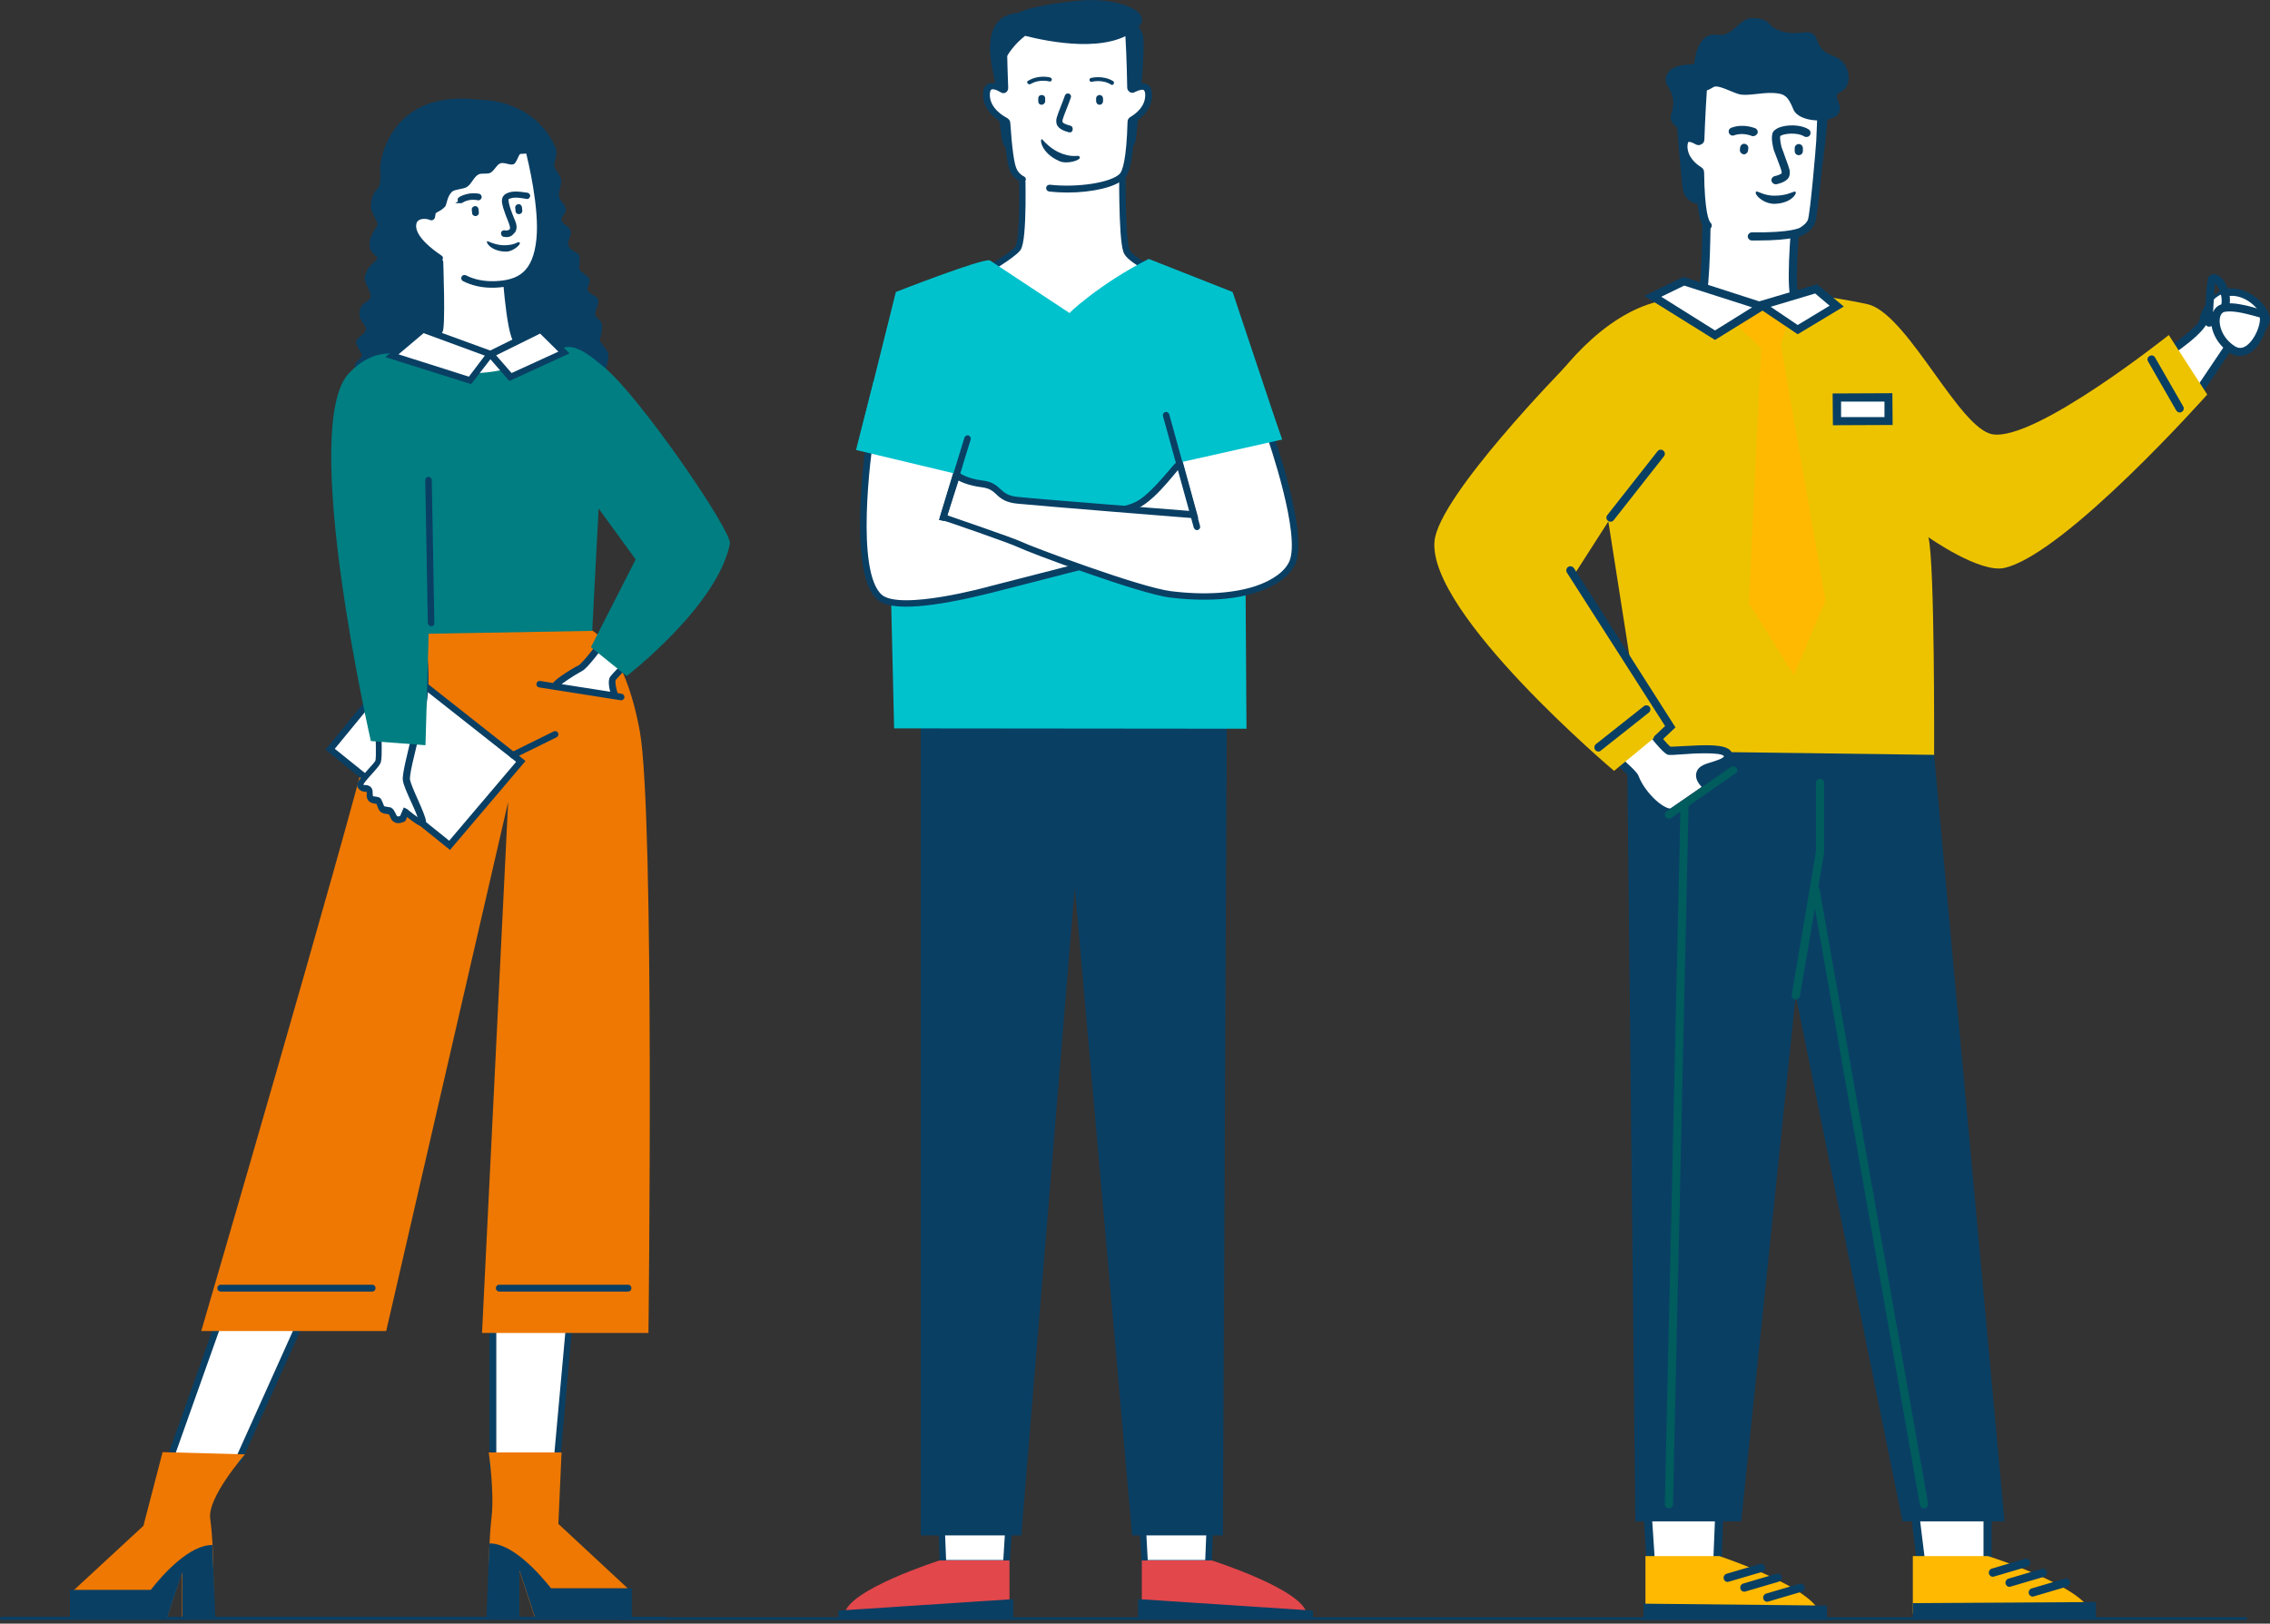 <svg width="622" height="445" viewBox="0 0 622 445" fill="none" xmlns="http://www.w3.org/2000/svg">
<rect x="0" y="0" width="622" height="445" fill="#333333" stroke="none"/>
<path d="M615.34 444.001H393.099C392.91 444.001 392.72 443.811 392.72 443.62C392.72 443.429 392.91 443.238 393.099 443.238H615.34C615.53 443.238 615.72 443.429 615.72 443.62C615.72 443.811 615.625 444.001 615.34 444.001Z" fill="#0A3F64"/>
<g clip-path="url(#clip0)">
<path d="M122.275 114.966L123.326 97.321H142.407L148.096 117.951L122.275 114.966Z" fill="white"/>
<path d="M60.656 360.423L46.477 400.103H65.382L83.851 358.93L60.656 360.423Z" fill="white"/>
<path d="M65.646 400.456H45.952L60.394 359.985L84.552 358.493L65.646 400.456ZM47.09 399.666H65.121L83.239 359.371L60.919 360.775L47.09 399.666Z" fill="#0A3F64" stroke="#0A3F64"/>
<path d="M135.055 362.971V401.774H152.473L156.149 361.391L135.055 362.971Z" fill="white"/>
<path d="M152.823 402.211H134.617V362.618L156.499 360.95L152.823 402.211ZM135.492 401.421H152.123L155.711 361.828L135.492 363.408V401.421Z" fill="#0A3F64" stroke="#0A3F64"/>
<path d="M151.51 204.861L140.919 212.499L105.821 364.813H55.143C55.143 364.813 94.092 231.461 101.445 201.876C108.797 172.291 116.412 172.379 116.412 172.379L162.276 172.818C162.276 172.818 171.204 177.646 175.318 200.472C179.431 223.297 177.681 365.34 177.681 365.34H132.079L139.694 210.48L151.51 204.861Z" fill="#EE7802"/>
<path d="M109.322 182.297L142.67 208.722L123.151 231.723L90.416 205.386L109.322 182.297Z" fill="white"/>
<path d="M123.239 232.253L89.891 205.389L109.234 181.774L143.282 208.637L123.239 232.253ZM91.028 205.302L123.151 231.112L142.144 208.725L109.409 182.915L91.028 205.302Z" fill="#0A3F64" stroke="#0A3F64"/>
<path d="M115.274 196.082C112.735 206.266 111.16 212.236 111.423 213.816C111.773 216.098 115.799 223.473 115.799 225.316C115.799 226.37 111.335 222.595 111.16 222.507L110.372 224.351C110.372 224.351 109.147 225.053 108.272 224.438C107.571 223.912 107.484 222.595 106.784 222.244C106.696 222.244 105.208 222.068 104.77 221.805C104.158 221.453 104.07 220.137 103.633 219.61C103.37 219.259 102.057 219.434 101.619 218.908C100.919 218.117 101.532 216.976 101.007 216.449C100.569 215.923 99.431 216.537 98.644 215.572C97.856 214.606 103.282 209.953 103.545 208.724C104.42 204.159 100.919 167.112 106.083 159.737C111.247 152.363 119.387 179.49 115.274 196.082Z" fill="white"/>
<path d="M115.624 225.929C115.099 225.929 114.048 225.314 111.422 223.208L111.335 223.12L110.722 224.612L110.635 224.7C110.547 224.7 109.147 225.578 108.096 224.788C107.659 224.437 107.484 223.998 107.309 223.559C107.134 223.208 106.959 222.856 106.784 222.681C106.696 222.681 106.696 222.681 106.608 222.681C105.908 222.593 105.12 222.505 104.77 222.242C104.245 221.978 104.07 221.276 103.808 220.662C103.72 220.398 103.633 220.047 103.457 219.872C103.37 219.872 103.107 219.784 102.845 219.784C102.32 219.696 101.794 219.608 101.444 219.257C100.919 218.73 100.919 218.028 101.007 217.501C101.007 217.15 101.007 216.887 100.919 216.711C100.832 216.623 100.657 216.623 100.306 216.536C99.781 216.536 99.081 216.448 98.556 215.745C97.943 214.955 99.081 213.638 101.182 211.268C102.145 210.215 103.282 208.986 103.37 208.547C103.633 207.23 103.457 202.753 103.282 197.222C102.845 184.229 102.232 164.652 105.908 159.472C107.046 157.804 108.271 157.892 109.059 158.331C111.51 159.472 114.048 165.179 115.624 172.904C117.287 181.332 117.374 189.848 115.711 196.256C115.449 197.31 115.186 198.363 114.924 199.329C112.91 207.23 111.598 212.497 111.86 213.814C112.035 214.78 112.998 217.062 113.961 219.169C115.099 221.803 116.236 224.261 116.236 225.314C116.236 225.578 116.149 225.753 115.886 225.841C115.799 225.929 115.711 225.929 115.624 225.929ZM110.897 221.978L111.247 222.154C111.335 222.154 111.422 222.242 111.773 222.593C113.873 224.261 114.836 224.876 115.274 225.051C115.099 223.998 114.048 221.627 113.085 219.52C112.035 217.238 111.072 215.043 110.897 213.902C110.635 212.409 111.86 207.669 113.961 199.065C114.223 198.1 114.486 197.046 114.749 195.993L115.099 196.081L114.749 195.993C116.324 189.76 116.236 181.332 114.661 172.992C113.173 165.618 110.722 159.999 108.534 158.946C108.271 158.858 107.396 158.419 106.346 159.824C102.845 164.828 103.457 184.229 103.895 197.134C104.07 203.016 104.245 207.23 103.895 208.634C103.808 209.249 102.932 210.215 101.532 211.795C100.569 212.848 98.906 214.692 98.994 215.219C99.344 215.658 99.694 215.658 100.131 215.658C100.482 215.658 100.919 215.745 101.269 216.097C101.619 216.448 101.619 216.974 101.619 217.413C101.619 217.852 101.619 218.291 101.882 218.555C102.057 218.73 102.495 218.818 102.845 218.818C103.37 218.906 103.72 218.906 103.983 219.257C104.158 219.52 104.245 219.872 104.42 220.223C104.595 220.662 104.77 221.188 104.945 221.364C105.208 221.54 106.083 221.627 106.521 221.715C106.871 221.715 106.871 221.803 106.959 221.803C107.396 222.066 107.659 222.593 107.921 223.12C108.096 223.471 108.271 223.91 108.534 224.085C108.972 224.437 109.759 224.173 110.022 223.998L110.897 221.978Z" fill="#0A3F64" stroke="#0A3F64"/>
<path d="M133.917 398.085C133.917 398.085 135.492 408.971 134.705 415.731C133.479 426.09 133.917 443.209 133.917 443.209H142.319V430.48L146.521 443.209H172.079V435.396L152.998 417.662L153.873 398.085H133.917Z" fill="#EE7802"/>
<path d="M150.985 435.307C147.572 431.006 140.307 422.929 134.092 423.017L133.305 443.121H142.32V430.391L145.383 439.609L146.521 443.121H173.13V435.307H150.985Z" fill="#0A3F64"/>
<path d="M67.133 398.611C67.133 398.611 56.805 410.375 57.593 416.169C58.993 426.44 58.381 443.647 58.381 443.647H49.891V430.918L45.689 443.647H20.219V435.834L39.3 418.188L44.551 397.997L67.133 398.611Z" fill="#EE7802"/>
<path d="M58.993 443.562L58.205 423.458C51.991 423.37 44.726 431.359 41.312 435.749H19.168V443.562H45.776L47.352 438.734L49.978 430.92V443.65H58.993V443.562Z" fill="#0A3F64"/>
<path d="M131.554 27.351C131.554 27.351 144.42 26.912 151.072 38.149C152.823 41.134 152.735 41.66 151.86 44.909C151.51 46.313 153.873 47.894 153.786 49.825C153.786 50.878 153.085 52.371 153.173 53.512C153.26 55.092 154.836 55.795 155.011 57.375C155.186 58.428 153.611 59.394 153.873 60.36C154.048 61.413 156.061 62.115 156.324 63.169C156.674 64.486 155.711 65.451 155.711 66.68C155.711 68.173 156.849 68.524 158.337 69.49C159.387 70.104 158.337 73.528 158.95 74.143C159.475 74.669 161.138 75.723 161.401 76.249C161.926 77.654 160.788 78.708 160.963 79.41C161.225 80.551 163.501 80.99 163.851 82.044C164.201 83.097 163.326 84.677 163.064 85.906C162.889 86.96 164.814 87.925 164.902 88.716C165.164 90.91 164.464 92.315 164.376 93.105C164.289 94.071 166.74 96.002 166.74 97.231C165.689 123.392 96.455 118.388 97.243 100.04C97.331 98.899 99.694 98.197 98.993 96.792C98.468 95.827 97.943 95.124 97.593 94.071C97.156 92.93 99.606 91.876 100.131 90.735C100.919 89.067 97.768 88.101 98.643 84.853C99.344 82.395 101.794 82.834 101.532 80.902C101.357 79.322 99.694 77.215 99.956 75.898C100.832 71.86 104.333 71.509 103.107 70.28C101.794 68.963 100.832 68.349 101.444 65.539C101.707 64.31 103.457 61.676 103.457 61.676C103.282 59.569 101.007 58.34 101.794 54.917C102.932 50.088 104.595 53.688 104.158 46.313C103.983 44.996 106.346 24.103 131.554 27.351Z" fill="#0A3F64"/>
<path d="M120.35 67.118C120.35 67.118 121.226 89.592 120.438 90.821C117.55 94.859 108.797 98.459 106.871 98.985C104.858 99.512 139.256 112.68 139.256 112.68L155.711 104.604L149.322 98.81C149.322 98.81 143.983 96.088 141.62 93.718C139.256 91.26 138.118 68.434 138.118 68.434L120.35 67.118Z" fill="white"/>
<path d="M139.168 113.035L138.993 112.947C138.906 112.947 130.765 109.787 122.713 106.538C106.17 99.954 106.258 99.34 106.258 98.901C106.258 98.725 106.345 98.55 106.608 98.462C108.884 97.847 117.199 94.248 120 90.473C120.525 89.419 120.175 75.549 119.825 67.033V66.594L138.468 67.823V68.174C138.818 74.495 140.043 91.351 141.881 93.195C144.157 95.565 149.409 98.198 149.496 98.286H149.584L156.411 104.431L139.168 113.035ZM107.483 99.076C110.459 100.832 127.527 107.68 139.168 112.069L155.011 104.256L149.146 98.901C148.534 98.637 143.632 96.091 141.356 93.721C139.081 91.351 137.943 72.125 137.768 68.526L120.787 67.384C121.05 73.178 121.575 89.683 120.787 90.824C117.899 94.862 110.197 98.198 107.483 99.076Z" fill="#0A3F64" stroke="#0A3F64"/>
<path d="M120.613 70.807C117.987 69.051 113.348 65.539 113.26 62.028C113.173 58.604 117.111 58.955 118.249 59.482C119.037 59.833 118.249 42.538 118.249 42.538L144.945 41.134C144.945 41.134 148.884 55.97 147.921 65.539C146.958 75.108 142.582 77.654 135.58 77.918C132.166 78.093 129.453 77.303 127.265 76.25L120.613 70.807Z" fill="white"/>
<path d="M134.704 78.355C131.903 78.355 129.365 77.741 127.089 76.6C126.914 76.512 126.827 76.249 126.914 76.073C127.002 75.897 127.265 75.809 127.44 75.897C129.803 77.126 132.604 77.653 135.58 77.565C142.057 77.302 146.521 75.107 147.483 65.538C148.359 56.935 145.12 43.766 144.595 41.572L118.599 42.976C118.687 44.117 118.774 47.453 118.862 50.877C119.037 59.481 118.774 59.656 118.424 59.832C118.249 59.92 118.162 59.92 117.987 59.832C117.286 59.481 115.448 59.217 114.398 60.007C113.785 60.446 113.523 61.061 113.523 62.027C113.61 65.275 118.074 68.699 120.7 70.454C120.875 70.542 120.963 70.805 120.788 70.981C120.7 71.157 120.437 71.245 120.262 71.069C117.461 69.225 112.823 65.626 112.735 62.027C112.647 60.534 113.348 59.744 113.96 59.305C115.186 58.427 117.024 58.691 117.987 58.954C118.337 57.198 117.987 48.156 117.724 42.537V42.098L145.12 40.606L145.295 41.045C145.295 41.221 149.234 56.145 148.271 65.626C147.833 70.279 146.521 73.527 144.245 75.546C142.232 77.302 139.606 78.18 135.58 78.355C135.317 78.355 135.054 78.355 134.704 78.355Z" fill="#0A3F64" stroke="#0A3F64"/>
<path d="M148.009 40.519C148.009 40.519 146.171 40.607 142.845 41.924C142.057 42.187 141.62 44.645 140.744 44.997C139.782 45.436 138.031 44.294 136.981 44.821C135.93 45.348 135.493 46.752 134.355 47.367C133.48 47.806 131.992 47.367 131.116 47.806C129.716 48.596 129.366 50.264 127.965 51.23C127.09 51.844 124.639 51.844 123.852 52.547C122.451 53.863 122.451 56.146 121.926 56.673C120.088 58.516 119.3 57.726 118.512 59.833C118.512 59.833 117.024 59.131 115.887 59.219C114.486 59.306 113.961 59.833 113.961 59.833L115.449 39.993L148.009 40.519Z" fill="#0A3F64"/>
<path d="M180.656 154.468C180.306 154.732 181.006 155.346 170.591 168.953C164.201 177.381 160.613 182.297 159.125 183.088C155.886 184.843 151.51 187.828 152.122 188.092L168.402 190.637C168.402 190.637 167.09 186.862 167.965 185.897C170.941 182.385 191.51 163.247 194.048 154.644C196.674 146.128 180.656 154.468 180.656 154.468Z" fill="white"/>
<path d="M193.96 151.046C191.072 148.676 181.532 153.504 180.481 154.119H180.394C180.306 154.206 180.219 154.294 180.131 154.47C179.256 156.401 175.93 161.142 170.241 168.604C169.54 169.482 168.928 170.36 168.315 171.15C163.413 177.646 160.087 181.948 158.949 182.65C158.862 182.65 152.385 186.337 151.772 187.742L147.921 187.128C147.746 187.128 147.483 187.215 147.483 187.479C147.483 187.654 147.571 187.918 147.834 187.918L170.153 191.429C170.153 191.429 170.153 191.429 170.241 191.429C170.416 191.429 170.591 191.254 170.591 191.078C170.591 190.902 170.503 190.639 170.241 190.639L168.84 190.376C168.315 188.883 167.877 186.601 168.315 186.074C168.928 185.284 170.503 183.704 172.516 181.685C179.518 174.574 192.472 161.405 194.486 154.645C195.011 153.065 194.836 151.748 193.96 151.046ZM193.698 154.558C191.772 161.142 178.906 174.222 171.904 181.246C169.803 183.353 168.315 184.845 167.702 185.635C166.914 186.513 167.527 188.971 167.877 190.2L152.735 187.83C153.61 186.952 156.586 184.933 159.3 183.44C160.613 182.738 163.588 178.788 168.928 171.764C169.54 170.974 170.153 170.096 170.853 169.218C176.542 161.756 179.869 156.928 180.831 154.909C180.831 154.909 180.831 154.821 180.919 154.821C183.807 153.329 191.422 149.993 193.435 151.748C194.048 152.187 194.135 153.153 193.698 154.558Z" fill="#0A3F64" stroke="#0A3F64"/>
<path d="M165.251 100.391C174.967 108.117 200.7 145.691 200 149.027C196.586 166.146 171.728 185.284 171.728 185.284L161.925 177.383L174.179 153.328L164.026 139.37L162.275 172.905L117.461 173.696L116.586 204.246L101.619 203.105C101.619 203.105 81.838 116.545 95.667 102.235C100.306 97.406 104.507 96.88 106.783 96.88C113.61 96.88 125.076 109.96 153.96 95.475C157.636 93.719 162.625 98.284 165.251 100.391Z" fill="#007E82"/>
<path d="M142.144 58.692C141.707 58.692 141.269 58.341 141.269 57.902L141.181 57.024C141.094 56.498 141.444 56.059 141.969 55.971C142.494 55.883 142.932 56.234 143.019 56.761L143.107 57.639C143.194 58.166 142.844 58.605 142.319 58.692C142.232 58.692 142.144 58.692 142.144 58.692Z" fill="#0A3F64"/>
<path d="M130.241 59.22C129.803 59.22 129.366 58.869 129.366 58.43L129.278 57.552C129.191 57.025 129.541 56.586 130.066 56.498C130.591 56.41 131.029 56.762 131.116 57.288L131.204 58.166C131.291 58.693 130.941 59.132 130.416 59.22C130.328 59.22 130.328 59.22 130.241 59.22Z" fill="#0A3F64"/>
<path d="M126.302 55.179C126.127 55.179 126.04 55.091 125.952 55.003C125.864 54.828 125.864 54.564 126.04 54.476C128.49 52.984 131.116 53.599 131.204 53.599C131.379 53.686 131.554 53.862 131.466 54.125C131.379 54.301 131.204 54.476 130.941 54.389C130.941 54.389 128.49 53.774 126.39 55.179C126.477 55.179 126.39 55.179 126.302 55.179Z" fill="#0A3F64" stroke="#0A3F64"/>
<path d="M138.73 64.486C138.468 64.486 138.205 64.398 138.03 64.398C137.855 64.31 137.768 64.135 137.768 63.959C137.768 63.696 137.943 63.608 138.205 63.608C138.293 63.608 138.38 63.608 138.38 63.696C138.643 63.696 139.431 63.696 139.956 63.257C140.218 62.993 140.306 62.642 140.218 62.115C140.131 61.589 139.868 60.886 139.518 60.008C139.256 59.482 139.08 58.867 138.818 58.165C138.03 56.058 137.855 54.917 138.205 54.214C138.468 53.688 138.905 53.512 139.343 53.337C139.431 53.337 139.518 53.249 139.518 53.249C141.181 52.634 144.332 53.337 144.507 53.337C144.682 53.424 144.857 53.6 144.77 53.775C144.682 53.951 144.507 54.127 144.332 54.039C144.332 54.039 141.269 53.337 139.868 53.863C139.781 53.863 139.693 53.951 139.606 53.951C139.256 54.039 138.993 54.127 138.905 54.39C138.73 54.829 138.905 55.97 139.518 57.726C139.781 58.428 140.043 59.043 140.218 59.569C140.568 60.447 140.919 61.15 141.006 61.764C141.181 62.906 140.744 63.432 140.306 63.783C139.868 64.398 139.256 64.486 138.73 64.486Z" fill="#0A3F64" stroke="#0A3F64"/>
<path d="M107.483 97.496L115.974 90.297L134.442 97.057L128.84 104.256L107.483 97.496Z" fill="white"/>
<path d="M154.485 96.618L148.183 90.297L134.441 97.057L139.868 103.29L154.485 96.618Z" fill="white"/>
<path d="M155.186 96.705L148.184 89.769L134.355 96.617L116.061 89.945L115.886 89.857L106.608 97.671L128.928 104.694L134.355 97.671L139.694 103.816L155.186 96.705ZM128.665 103.816L108.184 97.319L115.974 90.735L133.654 97.232L128.665 103.816ZM148.096 90.823L153.873 96.529L140.044 102.85L135.142 97.232L148.096 90.823Z" fill="#0A3F64" stroke="#0A3F64"/>
<path d="M118.162 171.148C117.987 171.148 117.812 170.972 117.725 170.797L117.024 131.643C117.024 131.379 117.199 131.204 117.375 131.204C117.55 131.204 117.812 131.379 117.812 131.555L118.512 170.709C118.6 170.972 118.425 171.148 118.162 171.148Z" fill="#0A3F64" stroke="#0A3F64"/>
<path d="M142.407 66.505C142.844 66.944 140.568 68.963 138.73 68.963C134.091 68.963 132.691 65.715 133.741 66.154C134.091 66.329 136.455 67.383 138.73 67.207C141.706 67.031 141.881 65.978 142.407 66.505Z" fill="#0A3F64"/>
<path d="M140.569 207.407C140.394 207.407 140.306 207.319 140.219 207.143C140.131 206.968 140.219 206.705 140.394 206.617L151.948 200.91C152.123 200.823 152.385 200.91 152.473 201.086C152.56 201.262 152.473 201.525 152.298 201.613L140.744 207.319C140.657 207.407 140.657 207.407 140.569 207.407Z" fill="#0A3F64" stroke="#0A3F64"/>
<path d="M101.97 353.489H60.482C60.219 353.489 60.044 353.313 60.044 353.05C60.044 352.786 60.219 352.611 60.482 352.611H101.97C102.232 352.611 102.407 352.786 102.407 353.05C102.407 353.313 102.232 353.489 101.97 353.489Z" fill="#0A3F64" stroke="#0A3F64"/>
<path d="M172.078 353.489H136.805C136.542 353.489 136.367 353.313 136.367 353.05C136.367 352.786 136.542 352.611 136.805 352.611H172.078C172.341 352.611 172.516 352.786 172.516 353.05C172.516 353.313 172.341 353.489 172.078 353.489Z" fill="#0A3F64" stroke="#0A3F64"/>
<path d="M182.319 444H0.438C0.175 444 0 443.824 0 443.561C0 443.298 0.175 443.122 0.438 443.122H182.319C182.582 443.122 182.757 443.298 182.757 443.561C182.757 443.824 182.495 444 182.319 444Z" fill="#0A3F64"/>
</g>
<g clip-path="url(#clip1)">
<path d="M279.934 44.544C279.934 44.544 280.693 65.623 278.89 68.007C276.991 70.392 267.308 75.829 267.308 75.829L300.345 96.812L320.186 76.305C320.186 76.305 309.553 71.632 308.509 68.866C307.085 65.05 307.37 44.544 307.37 44.544H279.934Z" fill="white"/>
<path d="M300.439 97.386L266.548 75.926L267.117 75.639C267.212 75.544 276.801 70.203 278.604 67.913C279.934 66.197 279.934 53.129 279.649 44.736C279.649 44.545 279.839 44.354 280.028 44.354C280.218 44.354 280.408 44.545 280.408 44.736C280.408 46.739 281.073 65.815 279.174 68.295C277.56 70.393 270.155 74.686 268.067 75.926L300.344 96.337L319.616 76.403C317.338 75.353 309.173 71.538 308.319 68.963C306.895 65.052 307.18 45.404 307.18 44.545C307.18 44.354 307.369 44.164 307.559 44.164C307.749 44.164 307.939 44.354 307.939 44.545C307.939 44.736 307.654 64.957 309.078 68.677C309.838 70.87 317.622 74.59 320.47 75.926L320.945 76.116L300.439 97.386Z" fill="#0A3F64" stroke="#0A3F64"/>
<path d="M287.244 2.194C282.877 2.671 272.149 3.625 272.149 11.541C272.149 20.507 273.668 32.048 274.523 38.153C274.902 40.537 276.896 42.349 279.364 42.349H306.421C308.889 42.349 310.977 40.442 311.262 37.962C312.212 29.664 314.11 12.018 313.066 9.347C309.743 0.382 294.174 1.526 287.244 2.194Z" fill="#0A3F64"/>
<path d="M287.623 51.602C295.313 52.46 304.901 51.029 307.559 48.359C309.078 46.833 309.742 40.633 309.932 33.479C309.932 33.288 310.027 33.098 310.217 33.002C312.116 31.953 314.869 29.569 314.774 26.039C314.679 22.987 312.401 23.655 310.692 24.609C310.407 24.799 310.027 24.513 310.027 24.227C309.932 15.738 309.363 8.203 309.363 8.203H274.997C274.997 8.203 275.092 15.834 275.376 24.323C275.376 24.704 274.997 24.99 274.617 24.799C272.813 23.75 270.345 22.892 270.25 26.039C270.155 30.045 273.668 32.525 275.471 33.384C275.661 33.479 275.756 33.67 275.756 33.861C276.136 39.87 276.705 45.116 277.56 46.928C278.035 47.977 278.889 48.74 280.028 49.408L287.623 51.602Z" fill="white"/>
<path d="M292.465 52.271C290.851 52.271 289.142 52.175 287.528 51.985C287.338 51.985 287.148 51.794 287.148 51.508C287.148 51.317 287.338 51.126 287.623 51.126C295.313 51.985 304.711 50.554 307.179 47.979C308.034 47.12 309.173 43.877 309.458 33.385C309.458 33.004 309.648 32.718 309.932 32.527C311.262 31.764 314.394 29.57 314.299 25.945C314.299 25.087 314.015 24.515 313.635 24.229C313.065 23.942 312.021 24.133 310.692 24.801C310.407 24.992 310.122 24.992 309.838 24.801C309.553 24.61 309.363 24.324 309.363 24.038C309.268 16.694 308.888 10.017 308.793 8.395H275.377C275.377 10.112 275.471 16.789 275.756 24.133C275.756 24.419 275.566 24.801 275.377 24.896C275.092 25.087 274.807 25.087 274.522 24.896C273.098 24.038 271.959 23.752 271.389 24.133C271.01 24.324 270.725 24.992 270.725 25.85C270.63 30.238 275.282 32.527 275.756 32.813C276.041 33.004 276.326 33.29 276.326 33.671C276.801 40.634 277.37 45.022 278.13 46.548C278.509 47.406 279.269 48.265 280.408 48.837C280.598 48.932 280.693 49.219 280.503 49.409C280.408 49.6 280.123 49.696 279.933 49.505C278.699 48.742 277.75 47.883 277.275 46.834C276.516 45.213 275.946 40.73 275.471 33.671C275.471 33.576 275.471 33.576 275.377 33.481C272.813 32.241 269.775 29.475 269.87 25.85C269.87 24.61 270.25 23.847 270.915 23.466C271.769 22.989 273.098 23.275 274.807 24.229H274.902C274.902 24.229 274.902 24.229 274.902 24.133C274.617 15.74 274.522 8.109 274.522 8.014V7.632H309.648V8.014C309.648 8.109 310.122 15.549 310.312 24.038V24.133H310.407C312.021 23.275 313.255 23.084 314.11 23.561C314.774 23.942 315.154 24.706 315.154 25.945C315.249 29.952 311.831 32.431 310.407 33.194C310.312 33.194 310.312 33.29 310.312 33.385C310.122 42.065 309.268 47.025 307.844 48.456C305.66 50.84 299.11 52.271 292.465 52.271Z" fill="#0A3F64" stroke="#0A3F64"/>
<path d="M315.724 161.481C297.022 152.515 288.003 169.97 272.149 165.582C271.2 165.296 260.378 163.388 248.796 164.247C236.169 165.105 263.131 132.389 262.086 130.196C260.567 126.857 233.701 125.522 235.03 121.897L245.473 80.025C245.473 80.025 268.827 70.868 271.2 71.345L293.13 85.843C292.085 86.416 301.484 77.641 314.775 70.964L337.749 80.025L351.134 120.085L323.319 127.048C325.882 133.725 328.16 167.49 315.724 161.481Z" fill="#00C2CD"/>
<path d="M331.483 418.343L331.103 428.453H313.73L312.971 417.007L331.483 418.343Z" fill="white"/>
<path d="M331.483 428.834H313.35L312.591 416.53L331.957 417.866L331.483 428.834ZM314.015 428.071H330.723L331.103 418.724L313.445 417.484L314.015 428.071Z" fill="#0A3F64" stroke="#0A3F64"/>
<path d="M332.053 427.69C332.053 427.69 357.21 435.702 358.065 442.379H312.876V427.69H332.053Z" fill="#E2474B"/>
<path d="M359.773 441.425V443.619H311.831V438.277L359.773 441.425Z" fill="#0A3F64"/>
<path d="M258.004 418.343L258.384 428.453H275.757L276.516 417.007L258.004 418.343Z" fill="white"/>
<path d="M276.136 428.833H258.004L257.624 417.96L276.991 416.625L276.136 428.833ZM258.763 428.07H275.377L276.041 417.483L258.383 418.723L258.763 428.07Z" fill="#0A3F64" stroke="#0A3F64"/>
<path d="M301.578 216.039L296.357 220.617L279.838 420.822H252.308V197.249L336.134 199.252L335.09 420.822H310.217L291.705 211.746L301.578 216.039Z" fill="#0A3F64"/>
<path d="M301.294 28.71C300.724 28.71 300.345 28.233 300.345 27.756V26.993C300.345 26.421 300.819 26.039 301.294 26.039C301.864 26.039 302.243 26.516 302.243 26.993V27.756C302.243 28.233 301.864 28.71 301.294 28.71Z" fill="#0A3F64"/>
<path d="M285.44 28.71C284.87 28.71 284.49 28.328 284.49 27.756V26.993C284.49 26.421 284.87 26.039 285.44 26.039C286.009 26.039 286.389 26.421 286.389 26.993V27.756C286.389 28.233 285.914 28.71 285.44 28.71Z" fill="#0A3F64"/>
<path d="M282.022 23.083C281.832 23.083 281.642 22.987 281.547 22.797C281.357 22.51 281.452 22.224 281.737 22.129C284.585 20.412 287.718 21.175 287.813 21.27C288.097 21.366 288.287 21.652 288.192 21.938C288.097 22.224 287.813 22.415 287.528 22.32C287.528 22.32 284.775 21.556 282.306 23.083C282.212 23.083 282.117 23.083 282.022 23.083Z" fill="#0A3F64"/>
<path d="M304.711 23.273C304.616 23.273 304.521 23.273 304.426 23.178C301.958 21.652 299.205 22.415 299.205 22.415C298.92 22.51 298.635 22.319 298.54 22.033C298.445 21.747 298.635 21.461 298.92 21.366C299.015 21.366 302.148 20.507 304.996 22.224C305.281 22.415 305.281 22.701 305.186 22.892C305.091 23.178 304.901 23.273 304.711 23.273Z" fill="#0A3F64"/>
<path d="M244.144 163.293L244.998 199.633L341.546 199.728L341.261 154.995L244.144 163.293Z" fill="#00C2CD"/>
<path d="M254.587 164.819C251.359 164.819 247.846 164.533 244.049 163.865C243.764 163.77 243.574 163.484 243.574 163.198C243.669 162.912 243.859 162.721 244.239 162.721C258.479 165.296 269.111 161.767 271.105 161.099C271.105 154.137 272.339 148.795 272.719 147.174L250.125 139.543C249.84 139.448 249.65 139.162 249.745 138.876C249.84 138.589 250.125 138.399 250.409 138.494L273.953 146.506L273.858 146.983C273.858 147.078 272.149 152.992 272.149 161.481V161.862L271.865 161.958C271.675 162.053 264.934 164.819 254.587 164.819Z" fill="#0A3F64"/>
<path d="M257.434 427.69C257.434 427.69 232.276 435.702 231.422 442.379H276.61V427.69H257.434Z" fill="#E2474B"/>
<path d="M392.62 444.001H170.38C170.19 444.001 170 443.81 170 443.619C170 443.429 170.19 443.238 170.38 443.238H392.62C392.81 443.238 393 443.429 393 443.619C393 443.81 392.905 444.001 392.62 444.001Z" fill="#0A3F64"/>
<path d="M294.364 242.175C294.174 242.175 293.984 241.984 293.984 241.793L291.99 220.523L287.054 219.283L284.016 210.604C283.921 210.413 284.016 210.222 284.206 210.127C284.395 210.031 284.585 210.127 284.68 210.318L287.623 218.616L292.655 219.856L294.743 241.698C294.838 241.984 294.648 242.175 294.364 242.175C294.364 242.175 294.459 242.175 294.364 242.175Z" fill="#0A3F64"/>
<path d="M294.364 242.175C294.174 242.175 293.984 241.984 293.984 241.793L291.99 220.523L287.054 219.283L284.016 210.604C283.921 210.413 284.016 210.222 284.206 210.127C284.395 210.031 284.585 210.127 284.68 210.318L287.623 218.616L292.655 219.856L294.743 241.698C294.838 241.984 294.648 242.175 294.364 242.175ZM294.364 242.175C294.459 242.175 294.364 242.175 294.364 242.175Z" stroke="#0A3F64"/>
<path d="M229.714 441.425V443.619H277.656V438.277L229.714 441.425Z" fill="#0A3F64"/>
<path d="M271.579 161.481L315.818 150.13C315.818 150.13 327.495 144.884 327.59 140.592L323.223 127.048C322.084 127.525 317.812 134.011 313.16 137.349C309.363 140.115 304.901 139.925 304.901 139.925L273.668 144.121L258.573 141.737L262.655 128.288L238.732 118.75C238.732 118.75 232.846 156.426 241.105 163.675C246.517 168.539 271.579 161.481 271.579 161.481Z" fill="white"/>
<path d="M248.32 165.774C244.998 165.774 242.15 165.298 240.726 163.962C232.371 156.618 237.973 120.182 238.162 118.656L238.257 118.179L263.035 128.099L259.048 141.452L273.668 143.741L304.901 139.545C304.901 139.545 309.363 139.64 312.97 137.065C315.818 134.966 318.477 131.819 320.47 129.53C321.894 127.813 322.654 126.954 323.128 126.764L323.508 126.573L328.065 140.594V140.689C327.97 145.172 316.578 150.323 316.008 150.609H315.913L271.674 161.959C270.915 162.055 257.624 165.774 248.32 165.774ZM238.922 119.324C238.257 123.711 233.701 156.809 241.295 163.39C246.612 168.064 271.294 161.196 271.579 161.101L315.818 149.75C319.046 148.32 327.211 143.932 327.305 140.689L323.128 127.717C322.654 128.194 321.894 129.053 321.135 130.006C319.141 132.391 316.388 135.634 313.445 137.732C309.743 140.403 305.376 140.403 304.901 140.403L273.573 144.6L257.909 142.12L261.991 128.671L238.922 119.324Z" fill="#0A3F64" stroke="#0A3F64"/>
<path d="M278.699 137.064C272.908 136.492 273.953 133.154 269.016 132.581C264.08 132.009 262.086 130.197 262.086 130.197L258.479 141.738C258.479 141.738 276.991 148.033 279.364 149.178C281.642 150.322 312.116 161.768 320.755 162.817C341.356 165.297 351.894 159.479 354.077 154.042C357.495 145.744 347.337 117.511 347.337 117.511L322.274 123.52L327.211 140.975C327.211 141.07 284.49 137.637 278.699 137.064Z" fill="white"/>
<path d="M329.964 163.867C327.021 163.867 323.983 163.676 320.755 163.295C312.116 162.245 281.737 150.8 279.269 149.56C276.99 148.415 258.668 142.12 258.478 142.12L258.099 142.025L261.991 129.53L262.466 129.911C262.466 129.911 264.459 131.628 269.206 132.2C271.674 132.486 272.718 133.44 273.763 134.394C274.902 135.443 275.946 136.397 278.794 136.683C284.111 137.256 321.704 140.212 326.736 140.594L321.894 123.234L347.716 117.035L347.811 117.321C348.191 118.465 357.969 145.84 354.552 154.138C353.223 157.286 349.615 160.052 344.489 161.769C340.311 163.199 335.47 163.867 329.964 163.867ZM258.953 141.548C261.611 142.501 277.37 147.843 279.554 148.892C282.022 150.132 312.211 161.482 320.85 162.532C330.059 163.676 338.128 163.104 344.204 161.101C349.045 159.479 352.558 156.904 353.792 153.947C356.925 146.412 348.286 121.231 347.147 117.988L322.844 123.902L327.685 141.548H327.306C326.831 141.548 284.49 138.114 278.794 137.542C275.661 137.256 274.332 136.111 273.288 135.062C272.339 134.203 271.389 133.345 269.111 133.059C265.409 132.582 263.225 131.533 262.371 130.96L258.953 141.548Z" fill="#0A3F64" stroke="#0A3F64"/>
<path d="M293.129 35.768C293.129 35.768 293.129 35.673 293.129 35.768C292.559 35.673 290.281 35.1 289.996 33.765C289.806 32.811 289.901 32.525 291.23 29.091C291.515 28.328 291.895 27.47 292.275 26.325C292.37 26.135 292.559 26.039 292.749 26.135C292.939 26.23 293.034 26.421 292.939 26.611C292.559 27.756 292.18 28.614 291.895 29.378C290.566 32.716 290.566 32.907 290.661 33.574C290.756 34.147 292.18 34.719 293.129 34.91C293.319 34.91 293.509 35.196 293.414 35.387C293.509 35.577 293.319 35.768 293.129 35.768Z" fill="#0A3F64" stroke="#0A3F64"/>
<path d="M295.598 0.191C289.807 0.763 282.687 1.717 278.984 3.529C274.712 3.815 269.111 6.486 272.149 20.03C274.712 31.285 269.776 18.6 280.883 9.824C287.338 11.446 304.047 14.88 311.737 7.631C316.578 3.052 305.566 -0.858 295.598 0.191Z" fill="#0A3F64"/>
<path d="M239.396 104.441L234.555 123.326L261.706 129.812L266.642 115.696L239.396 104.441Z" fill="#00C2CD"/>
<path d="M344.583 101.868L351.324 120.467L323.223 126.762L318.002 109.117L344.583 101.868Z" fill="#00C2CD"/>
<path d="M258.478 142.215H258.383C258.194 142.12 258.099 141.929 258.099 141.738L264.744 120.086C264.839 119.896 265.029 119.8 265.219 119.8C265.409 119.896 265.503 120.086 265.503 120.277L258.858 141.929C258.763 142.024 258.668 142.215 258.478 142.215Z" fill="#0A3F64" stroke="#0A3F64"/>
<path d="M327.97 144.789C327.78 144.789 327.686 144.694 327.591 144.503L319.141 113.886C319.047 113.695 319.236 113.504 319.426 113.409C319.616 113.313 319.806 113.504 319.901 113.695L328.35 144.312C328.445 144.503 328.255 144.694 328.065 144.789C328.065 144.789 328.065 144.789 327.97 144.789Z" fill="#0A3F64" stroke="#0A3F64"/>
<path d="M295.882 43.114C296.167 43.877 292.465 45.117 290.281 44.163C284.775 41.778 284.775 37.2 285.724 38.345C286.104 38.822 288.288 41.206 291.136 42.16C294.743 43.4 295.503 42.16 295.882 43.114Z" fill="#0A3F64"/>
</g>
<g clip-path="url(#clip2)">
<path d="M544.62 414.73V427.837H526.378L524.808 415.401L544.62 414.73Z" fill="white"/>
<path d="M545.667 428.954H525.331L523.537 414.284L545.742 413.539L545.667 428.954ZM527.35 426.72H543.499V415.848L526.079 416.443L527.35 426.72Z" fill="#0A3F64"/>
<path d="M471.053 415.028L470.604 428.284H452.362L451.465 414.73L471.053 415.028Z" fill="white"/>
<path d="M471.651 429.401H451.24L450.269 413.613L472.249 413.911L471.651 429.401ZM453.409 427.167H469.483L469.931 416.145L452.661 415.922L453.409 427.167Z" fill="#0A3F64"/>
<path d="M471.128 426.5C471.128 426.5 497.893 435.362 498.79 442.734H450.867V426.5H471.128Z" fill="#FFB900"/>
<path d="M500.584 440.052V443.999H450.343V439.531L500.584 440.052Z" fill="#0A3F64"/>
<path d="M473.37 433.574C472.921 433.574 472.473 433.276 472.323 432.755C472.174 432.159 472.473 431.563 473.071 431.34L482.192 428.659C482.79 428.51 483.388 428.808 483.613 429.404C483.762 430 483.463 430.595 482.865 430.819L473.744 433.5C473.594 433.5 473.445 433.574 473.37 433.574Z" fill="#0A3F64"/>
<path d="M477.93 436.254C477.482 436.254 477.033 435.956 476.884 435.435C476.734 434.839 477.033 434.244 477.631 434.02L486.753 431.339C487.351 431.19 487.949 431.488 488.173 432.084C488.323 432.68 488.024 433.275 487.425 433.499L478.304 436.18C478.08 436.254 478.005 436.254 477.93 436.254Z" fill="#0A3F64"/>
<path d="M484.211 439.012C483.762 439.012 483.314 438.714 483.164 438.192C483.015 437.597 483.314 437.001 483.912 436.777L493.033 434.097C493.631 433.948 494.229 434.245 494.453 434.841C494.603 435.437 494.304 436.033 493.706 436.256L484.585 438.937C484.435 438.937 484.286 439.012 484.211 439.012Z" fill="#0A3F64"/>
<path d="M477.108 416.966H448.1L445.633 185.141L529.293 199.588L549.255 416.966H521.293L491.986 272.569L495.35 240.845L477.108 416.966Z" fill="#0A3F64"/>
<path d="M492.36 58.094C492.36 58.094 490.342 79.616 492.061 81.924C493.781 84.307 507.537 88.031 507.537 88.031L487.052 137.553L451.39 134.128L449.072 97.787C449.072 97.787 465.371 84.605 466.343 81.85C467.688 78.126 467.688 58.02 467.688 58.02H492.36V58.094Z" fill="white"/>
<path d="M487.725 138.823L450.268 135.248L447.876 97.343L448.325 96.971C456.175 90.566 464.698 83.045 465.221 81.555C466.268 78.651 466.492 63.683 466.492 58.097C466.492 57.502 467.015 56.98 467.613 56.98C468.212 56.98 468.735 57.502 468.735 58.097C468.735 60.183 468.66 78.428 467.314 82.3C466.343 85.056 453.708 95.481 450.119 98.311L452.362 133.163L486.23 136.44L505.892 88.854C502.079 87.737 492.659 84.907 491.014 82.673C489.22 80.141 490.641 63.161 491.164 58.023C491.239 57.427 491.762 56.98 492.36 56.98C492.958 57.055 493.407 57.576 493.407 58.172C492.435 68.151 491.986 79.843 492.883 81.258C493.781 82.524 501.182 85.13 507.761 86.917L508.958 87.215L487.725 138.823Z" fill="#0A3F64"/>
<path d="M613.626 95.33L610.262 95.628L599.795 111.267L591.048 98.681C591.048 98.681 603.459 90.862 603.907 87.66C604.356 84.458 607.944 80.66 610.187 80.213C615.346 79.245 620.28 84.011 620.953 87.139C621.477 90.117 613.626 95.33 613.626 95.33Z" fill="white"/>
<path d="M599.795 113.279L589.403 98.385L590.375 97.789C596.132 94.14 602.487 89.225 602.711 87.587C603.16 83.863 607.197 79.693 609.888 79.171C615.496 78.129 621.178 83.118 621.925 86.916C622.598 90.416 616.169 94.959 614.225 96.299L614 96.448L610.86 96.746L599.795 113.279ZM592.618 98.98L599.795 109.257L609.664 94.587L613.328 94.214C616.692 91.906 620.131 88.629 619.832 87.214C619.383 84.682 614.972 80.363 610.412 81.182C608.692 81.48 605.403 84.831 605.029 87.661C604.58 90.938 596.356 96.597 592.618 98.98Z" fill="#0A3F64"/>
<path d="M544.769 426.5C544.769 426.5 571.983 435.139 572.88 442.288H524.135V426.5H544.769Z" fill="#FFB900"/>
<path d="M524.135 439.38V443.55H574.301V439.082L524.135 439.38Z" fill="#0A3F64"/>
<path d="M546.04 432.16C545.591 432.16 545.143 431.862 544.993 431.341C544.844 430.745 545.143 430.149 545.741 429.926L554.862 427.245C555.46 427.096 556.058 427.394 556.282 427.99C556.432 428.585 556.133 429.181 555.535 429.405L546.414 432.086C546.264 432.16 546.189 432.16 546.04 432.16Z" fill="#0A3F64"/>
<path d="M550.6 434.914C550.152 434.914 549.703 434.616 549.554 434.095C549.404 433.499 549.703 432.903 550.301 432.68L559.422 429.999C560.021 429.85 560.619 430.148 560.843 430.744C560.993 431.339 560.693 431.935 560.095 432.158L550.974 434.839C550.825 434.914 550.75 434.914 550.6 434.914Z" fill="#0A3F64"/>
<path d="M556.956 437.594C556.507 437.594 556.059 437.296 555.909 436.775C555.76 436.179 556.059 435.583 556.657 435.36L565.778 432.679C566.376 432.53 566.974 432.828 567.198 433.424C567.348 434.02 567.049 434.615 566.451 434.839L557.33 437.52C557.18 437.594 557.031 437.594 556.956 437.594Z" fill="#0A3F64"/>
<path d="M605.328 89.669C603.01 82.297 608.917 80.435 610.337 80.062C610.487 80.062 610.636 80.137 610.561 80.286C610.187 81.85 608.543 89.446 607.945 91.084C607.272 92.946 605.702 90.861 605.328 89.669Z" fill="white"/>
<path d="M606.333 75.164C607.882 74.906 609.319 76.704 609.774 77.609C611.125 80.253 611.371 82.628 610.584 84.722C609.551 87.613 606.896 88.963 605.839 89.442C605.409 89.589 604.954 89.59 604.598 89.272C604.254 89.027 604.033 88.611 604.033 88.158C604.119 85.954 604.575 78.705 604.883 76.917C605.03 75.533 605.891 75.238 606.333 75.164ZM607.746 78.628C607.537 78.285 607.242 77.882 606.972 77.625C606.763 79.094 606.504 82.988 606.343 86.564C607.155 85.975 608.077 85.141 608.556 83.929C608.986 82.422 608.766 80.647 607.746 78.628Z" fill="#0A3F64"/>
<path d="M619.682 86.022C619.682 86.022 612.356 83.415 609.141 84.458C605.851 85.426 606.3 92.277 611.758 95.852C617.066 99.352 622 87.586 619.682 86.022Z" fill="white"/>
<path d="M613.701 97.564C612.804 97.564 611.907 97.267 611.01 96.745C606.972 94.064 605.552 89.82 605.926 87.064C606.225 85.203 607.197 83.862 608.692 83.415C612.206 82.298 619.159 84.756 619.981 85.054L620.205 85.203C622.374 86.618 620.953 91.235 619.084 94.064C617.589 96.373 615.645 97.564 613.701 97.564ZM610.935 85.352C610.337 85.352 609.813 85.426 609.44 85.5C608.542 85.798 608.318 86.766 608.243 87.362C607.944 89.596 609.215 92.873 612.355 94.884C613.701 95.777 615.122 95.405 616.542 93.841C618.71 91.458 619.533 87.809 619.159 86.99C617.29 86.469 613.552 85.352 610.935 85.352Z" fill="#0A3F64"/>
<path d="M512.621 83.637C523.387 87.584 536.919 117.372 545.891 119.011C557.479 121.17 594.263 91.829 594.263 91.829L604.804 108.138C604.804 108.138 566.002 151.777 549.255 155.65C542.526 157.214 528.396 147.235 528.396 147.235C530.191 154.011 529.966 206.885 529.966 206.885L450.568 205.842L440.699 142.915L430.008 159.597L411.242 140.607C404.663 138.149 427.241 86.616 456.848 82.148C459.689 81.701 471.726 78.871 478.753 84.01C481.968 86.393 490.491 87.063 492.51 79.988C492.51 80.063 510.229 82.744 512.621 83.637Z" fill="#EDC300"/>
<path d="M430.98 166.971C430.905 170.545 455.278 205.471 457.521 205.769C459.764 206.067 474.716 203.908 473.67 207.631C473.072 209.791 467.165 209.94 466.193 211.727C464.997 214.036 468.81 215.897 467.913 216.046C467.913 216.046 459.839 221.631 458.493 222.525C456.624 223.791 450.119 218.653 448.026 213.067C446.68 209.493 400.177 175.237 404.439 156.843C408.626 138.523 431.204 158.406 430.98 166.971Z" fill="white"/>
<path d="M457.744 223.864C457.37 223.864 456.922 223.79 456.473 223.641C453.333 222.673 448.698 218.204 446.978 213.513C446.605 212.768 443.091 209.64 439.427 206.364C425.596 194.002 400.027 171.065 403.317 156.618C405.186 148.501 410.344 147.905 413.26 148.277C421.783 149.394 432.25 160.788 432.1 166.969C432.325 170.097 454.305 202.342 457.744 204.651C458.342 204.651 459.613 204.576 461.034 204.502C467.613 204.13 472.697 203.906 474.267 205.842C474.716 206.438 474.865 207.108 474.641 207.853C474.117 209.566 472.024 210.236 469.931 210.906C468.959 211.204 467.314 211.725 467.09 212.098C466.791 212.768 467.239 213.438 468.211 214.406C468.734 214.928 469.258 215.449 468.959 216.194C468.809 216.566 468.585 216.789 468.286 216.938C467.164 217.683 460.286 222.524 459.015 223.343C458.716 223.715 458.268 223.864 457.744 223.864ZM411.989 150.437C408.7 150.437 406.531 152.671 405.485 157.139C402.419 170.32 428.437 193.48 440.848 204.651C446.679 209.864 448.623 211.651 448.997 212.694C449.819 214.928 451.614 217.385 453.707 219.321C455.95 221.332 457.445 221.704 457.744 221.555C458.791 220.811 464.099 217.162 466.267 215.672C465.37 214.704 464.099 213.066 465.071 211.13C465.744 209.864 467.389 209.342 469.183 208.821C470.305 208.449 472.248 207.853 472.398 207.257C471.65 206.066 463.651 206.513 461.034 206.736C459.015 206.885 457.819 206.959 457.146 206.885C455.277 206.662 448.025 196.608 442.268 188.267C438.455 182.757 429.633 169.65 429.708 166.969C429.858 161.831 420.138 151.479 412.886 150.511C412.662 150.437 412.288 150.437 411.989 150.437Z" fill="#0A3F64"/>
<path d="M475.838 210.536C475.464 210.014 474.791 209.94 474.268 210.238L456.698 222.376C456.175 222.749 456.025 223.419 456.399 223.94C456.623 224.238 456.997 224.387 457.296 224.387C457.521 224.387 457.745 224.312 457.969 224.164L460.436 222.451L456.175 412.274C456.175 412.87 456.623 413.392 457.296 413.392C457.894 413.392 458.418 412.945 458.418 412.274L462.679 220.887L475.464 212.025C476.062 211.727 476.211 210.982 475.838 210.536Z" fill="#005C5D"/>
<path d="M485.931 15.574C490.416 16.095 501.257 17.212 501.108 25.18C501.033 34.266 499.313 45.883 498.341 52.064C497.967 54.522 495.874 56.234 493.407 56.234L465.894 55.937C463.352 55.937 461.259 54 461.034 51.468C460.137 43.053 458.492 25.18 459.539 22.574C463.053 13.414 478.828 14.755 485.931 15.574Z" fill="#0A3F64"/>
<path d="M429.185 100.245C429.185 100.245 394.271 135.842 393.075 148.278C391.131 168.087 442.269 211.28 442.269 211.28L457.446 198.769L430.307 157.587L429.185 100.245Z" fill="#EDC300"/>
<path d="M467.912 61.82C466.417 60.257 465.893 54.15 465.819 47.224C465.819 47.001 465.744 46.852 465.52 46.703C463.725 45.586 461.109 43.277 461.258 39.852C461.333 36.873 463.501 37.543 465.221 38.511C465.52 38.66 465.893 38.437 465.893 38.139C466.118 29.798 466.716 22.426 466.716 22.426L499.387 22.798C499.387 22.798 499.238 30.245 498.789 38.586C498.789 38.958 497.144 58.916 496.322 60.703C495.873 61.671 495.051 62.491 493.93 63.161C493.93 63.161 491.836 64.874 479.949 64.725L467.912 61.82Z" fill="white"/>
<path d="M481.445 65.916C480.996 65.916 480.473 65.916 480.024 65.916C479.426 65.916 478.903 65.395 478.903 64.799C478.903 64.203 479.426 63.682 480.024 63.682C490.939 63.831 493.257 62.416 493.332 62.342L493.407 62.267C494.379 61.671 494.977 61.075 495.351 60.331C496.023 58.693 497.593 40.075 497.668 38.586C497.967 32.256 498.117 26.298 498.192 23.915L467.763 23.617C467.613 25.926 467.24 31.809 467.015 38.213C467.015 38.809 466.716 39.33 466.193 39.554C465.669 39.852 465.146 39.852 464.623 39.554C463.352 38.809 462.754 38.883 462.679 38.883C462.604 38.958 462.455 39.181 462.38 39.926C462.305 43.128 464.922 45.065 466.118 45.809C466.641 46.107 466.94 46.628 466.94 47.224C467.09 58.171 468.211 60.554 468.735 61.075C469.183 61.522 469.109 62.267 468.66 62.639C468.211 63.086 467.464 63.012 467.09 62.565C466.118 61.597 464.847 58.916 464.698 47.522C463.128 46.479 459.987 43.947 460.137 39.852C460.212 38.362 460.66 37.394 461.557 36.947C462.38 36.501 463.501 36.575 464.772 37.096C464.997 29.202 465.52 22.426 465.52 22.351L465.595 21.309L500.434 21.755V22.872C500.434 22.947 500.285 30.468 499.836 38.734C499.836 38.958 498.192 59.214 497.294 61.224C496.771 62.342 495.874 63.384 494.528 64.129C494.08 64.576 491.313 65.916 481.445 65.916Z" fill="#0A3F64"/>
<path d="M477.856 42.31C477.781 42.31 477.781 42.31 477.856 42.31C477.183 42.235 476.734 41.714 476.734 41.118L476.809 40.448C476.884 39.852 477.407 39.331 478.005 39.406C478.603 39.48 479.127 40.001 479.052 40.597L478.977 41.267C478.903 41.863 478.379 42.31 477.856 42.31Z" fill="#0A3F64"/>
<path d="M492.883 42.53C492.21 42.53 491.762 42.008 491.762 41.413V40.594C491.762 39.998 492.285 39.477 492.883 39.477C493.481 39.477 494.005 39.998 494.005 40.594V41.413C494.005 42.083 493.481 42.53 492.883 42.53Z" fill="#0A3F64"/>
<path d="M480.398 37.319C480.249 37.319 480.099 37.319 479.95 37.245C479.95 37.245 477.557 36.202 475.165 37.096C474.567 37.319 473.969 37.021 473.744 36.425C473.52 35.83 473.819 35.234 474.417 35.01C477.782 33.744 480.847 35.159 480.996 35.159C481.52 35.457 481.819 36.053 481.52 36.649C481.221 37.096 480.772 37.319 480.398 37.319Z" fill="#0A3F64"/>
<path d="M481.145 52.587C480.622 53.332 483.239 55.938 486.304 55.864C491.313 55.715 492.883 52.289 491.687 52.513C491.238 52.587 489.369 53.63 486.379 53.63C483.089 53.704 481.444 52.066 481.145 52.587Z" fill="#0A3F64"/>
<path d="M471.576 17.361C471.576 17.361 456.399 13.414 460.661 33.67C463.128 45.287 457.745 30.318 470.978 21.978C472.399 21.159 471.576 17.361 471.576 17.361Z" fill="#0A3F64"/>
<path d="M486.528 50.5C486.005 50.5 485.556 50.128 485.407 49.606C485.257 49.011 485.706 48.415 486.304 48.266C487.052 48.117 487.949 47.745 488.173 47.521C488.248 47.074 488.248 46.925 487.052 43.798C486.753 43.053 486.454 42.159 486.005 41.042V40.968C485.93 40.67 485.257 38.361 485.631 36.723C485.781 35.978 486.379 35.457 487.351 35.01C489.519 34.117 493.332 34.042 495.575 35.457C496.098 35.755 496.248 36.5 495.949 37.021C495.649 37.542 494.902 37.691 494.379 37.393C492.285 36.127 488.472 36.649 487.799 37.319C487.65 38.212 488.024 39.776 488.173 40.372C488.547 41.415 488.921 42.308 489.145 43.053C490.416 46.479 490.566 46.851 490.341 48.042C490.042 49.681 487.725 50.277 486.753 50.5C486.678 50.5 486.603 50.5 486.528 50.5Z" fill="#0A3F64"/>
<path d="M528.321 412.127L498.565 243.602C498.49 243.378 498.415 243.229 498.266 243.006L499.836 233.697V214.558C499.836 213.963 499.313 213.441 498.715 213.441C498.116 213.441 497.593 213.963 497.593 214.558V233.399L490.939 272.645C490.864 273.241 491.238 273.836 491.836 273.911C491.911 273.911 491.986 273.911 492.061 273.911C492.584 273.911 493.107 273.539 493.182 273.017L497.294 248.964L526.078 412.499C526.153 413.021 526.676 413.393 527.199 413.393C527.274 413.393 527.349 413.393 527.424 413.393C528.022 413.319 528.396 412.723 528.321 412.127Z" fill="#005C5D"/>
<path d="M489.818 88.555L482.491 83.863L474.865 88.034L482.566 95.406L479.202 165.333L491.537 184.993L500.21 164.589L487.949 94.438L489.818 88.555Z" fill="#FFB900"/>
<path d="M482.715 83.937L469.931 91.831L452.885 81.181L461.333 77.085L482.715 83.937Z" fill="white"/>
<path d="M482.566 83.566L492.585 90.342L503.351 83.864L497.669 79.172L482.566 83.566Z" fill="white"/>
<path d="M505.219 84.012L497.893 77.905L482.043 82.597L461.259 75.894L450.567 81.107L469.931 93.171L482.94 85.129L492.584 91.608L505.219 84.012ZM469.931 90.565L455.203 81.331L461.483 78.278L480.099 84.235L469.931 90.565ZM497.369 80.437L501.332 83.788L492.584 89.076L485.183 84.086L497.369 80.437Z" fill="#0A3F64"/>
<path d="M503.351 108.957V115.436L517.481 115.362L517.406 108.883L503.351 108.957Z" fill="white"/>
<path d="M502.229 116.553L502.154 107.84L518.527 107.766L518.602 116.479L502.229 116.553ZM504.472 110.074V114.319H516.359V110.074H504.472Z" fill="#0A3F64"/>
<path d="M597.254 113.053C596.88 113.053 596.506 112.829 596.282 112.457L588.581 99.052C588.282 98.531 588.432 97.861 589.03 97.563C589.553 97.265 590.226 97.414 590.525 98.01L598.226 111.414C598.525 111.936 598.375 112.606 597.777 112.904C597.628 113.053 597.403 113.053 597.254 113.053Z" fill="#0A3F64"/>
<path d="M438.008 205.991C437.709 205.991 437.335 205.842 437.11 205.544C436.737 205.098 436.811 204.353 437.26 203.981L450.418 193.555C450.867 193.182 451.615 193.257 451.988 193.704C452.362 194.151 452.287 194.895 451.839 195.268L438.68 205.693C438.456 205.917 438.232 205.991 438.008 205.991Z" fill="#0A3F64"/>
<path d="M454.231 203.533C453.932 203.533 453.633 203.384 453.409 203.161C452.96 202.714 453.035 201.969 453.484 201.597L456.25 198.99L429.335 156.915C429.036 156.394 429.186 155.723 429.709 155.351C430.232 155.053 430.905 155.202 431.279 155.723L459.091 199.363L454.979 203.235C454.755 203.384 454.456 203.533 454.231 203.533Z" fill="#0A3F64"/>
<path d="M441.297 142.99C441.073 142.99 440.848 142.915 440.624 142.767C440.101 142.394 440.026 141.649 440.4 141.203L454.156 123.702C454.53 123.181 455.278 123.106 455.726 123.479C456.249 123.851 456.324 124.596 455.95 125.043L442.194 142.543C441.97 142.841 441.671 142.99 441.297 142.99Z" fill="#0A3F64"/>
<path d="M505.444 17.659C503.575 14.605 499.538 15.797 498.042 11.329C496.547 6.86 494.005 10.063 488.772 8.722C483.538 7.382 486.23 5.669 481.221 4.999C476.137 4.328 475.688 10.211 470.23 9.541C464.848 8.871 464.249 17.361 464.249 17.361C464.175 17.435 464.025 17.51 463.95 17.584C461.857 17.659 458.493 18.031 457.296 19.595C454.156 23.542 460.362 24.212 457.895 31.361C456.698 34.861 464.324 37.914 463.651 35.01C462.978 32.031 464.848 30.467 466.044 28.308C466.567 27.414 466.941 26.074 467.24 24.808C468.062 24.808 468.586 24.361 469.558 23.84C470.754 23.169 474.193 25.105 476.361 25.776C478.529 26.446 482.566 25.329 485.781 25.478C488.996 25.627 489.893 26.297 491.388 29.946C492.884 33.669 501.556 33.819 503.575 31.361C505.594 28.829 501.631 26.446 504.173 25.254C506.79 24.212 507.313 20.637 505.444 17.659Z" fill="#0A3F64"/>
</g>
<defs>
<clipPath id="clip0">
<rect width="200" height="417" fill="white" transform="translate(0 27)"/>
</clipPath>
<clipPath id="clip1">
<rect width="223" height="444" fill="white" transform="translate(170)"/>
</clipPath>
<clipPath id="clip2">
<rect width="229" height="439" fill="white" transform="translate(393 5)"/>
</clipPath>
</defs>
</svg>
